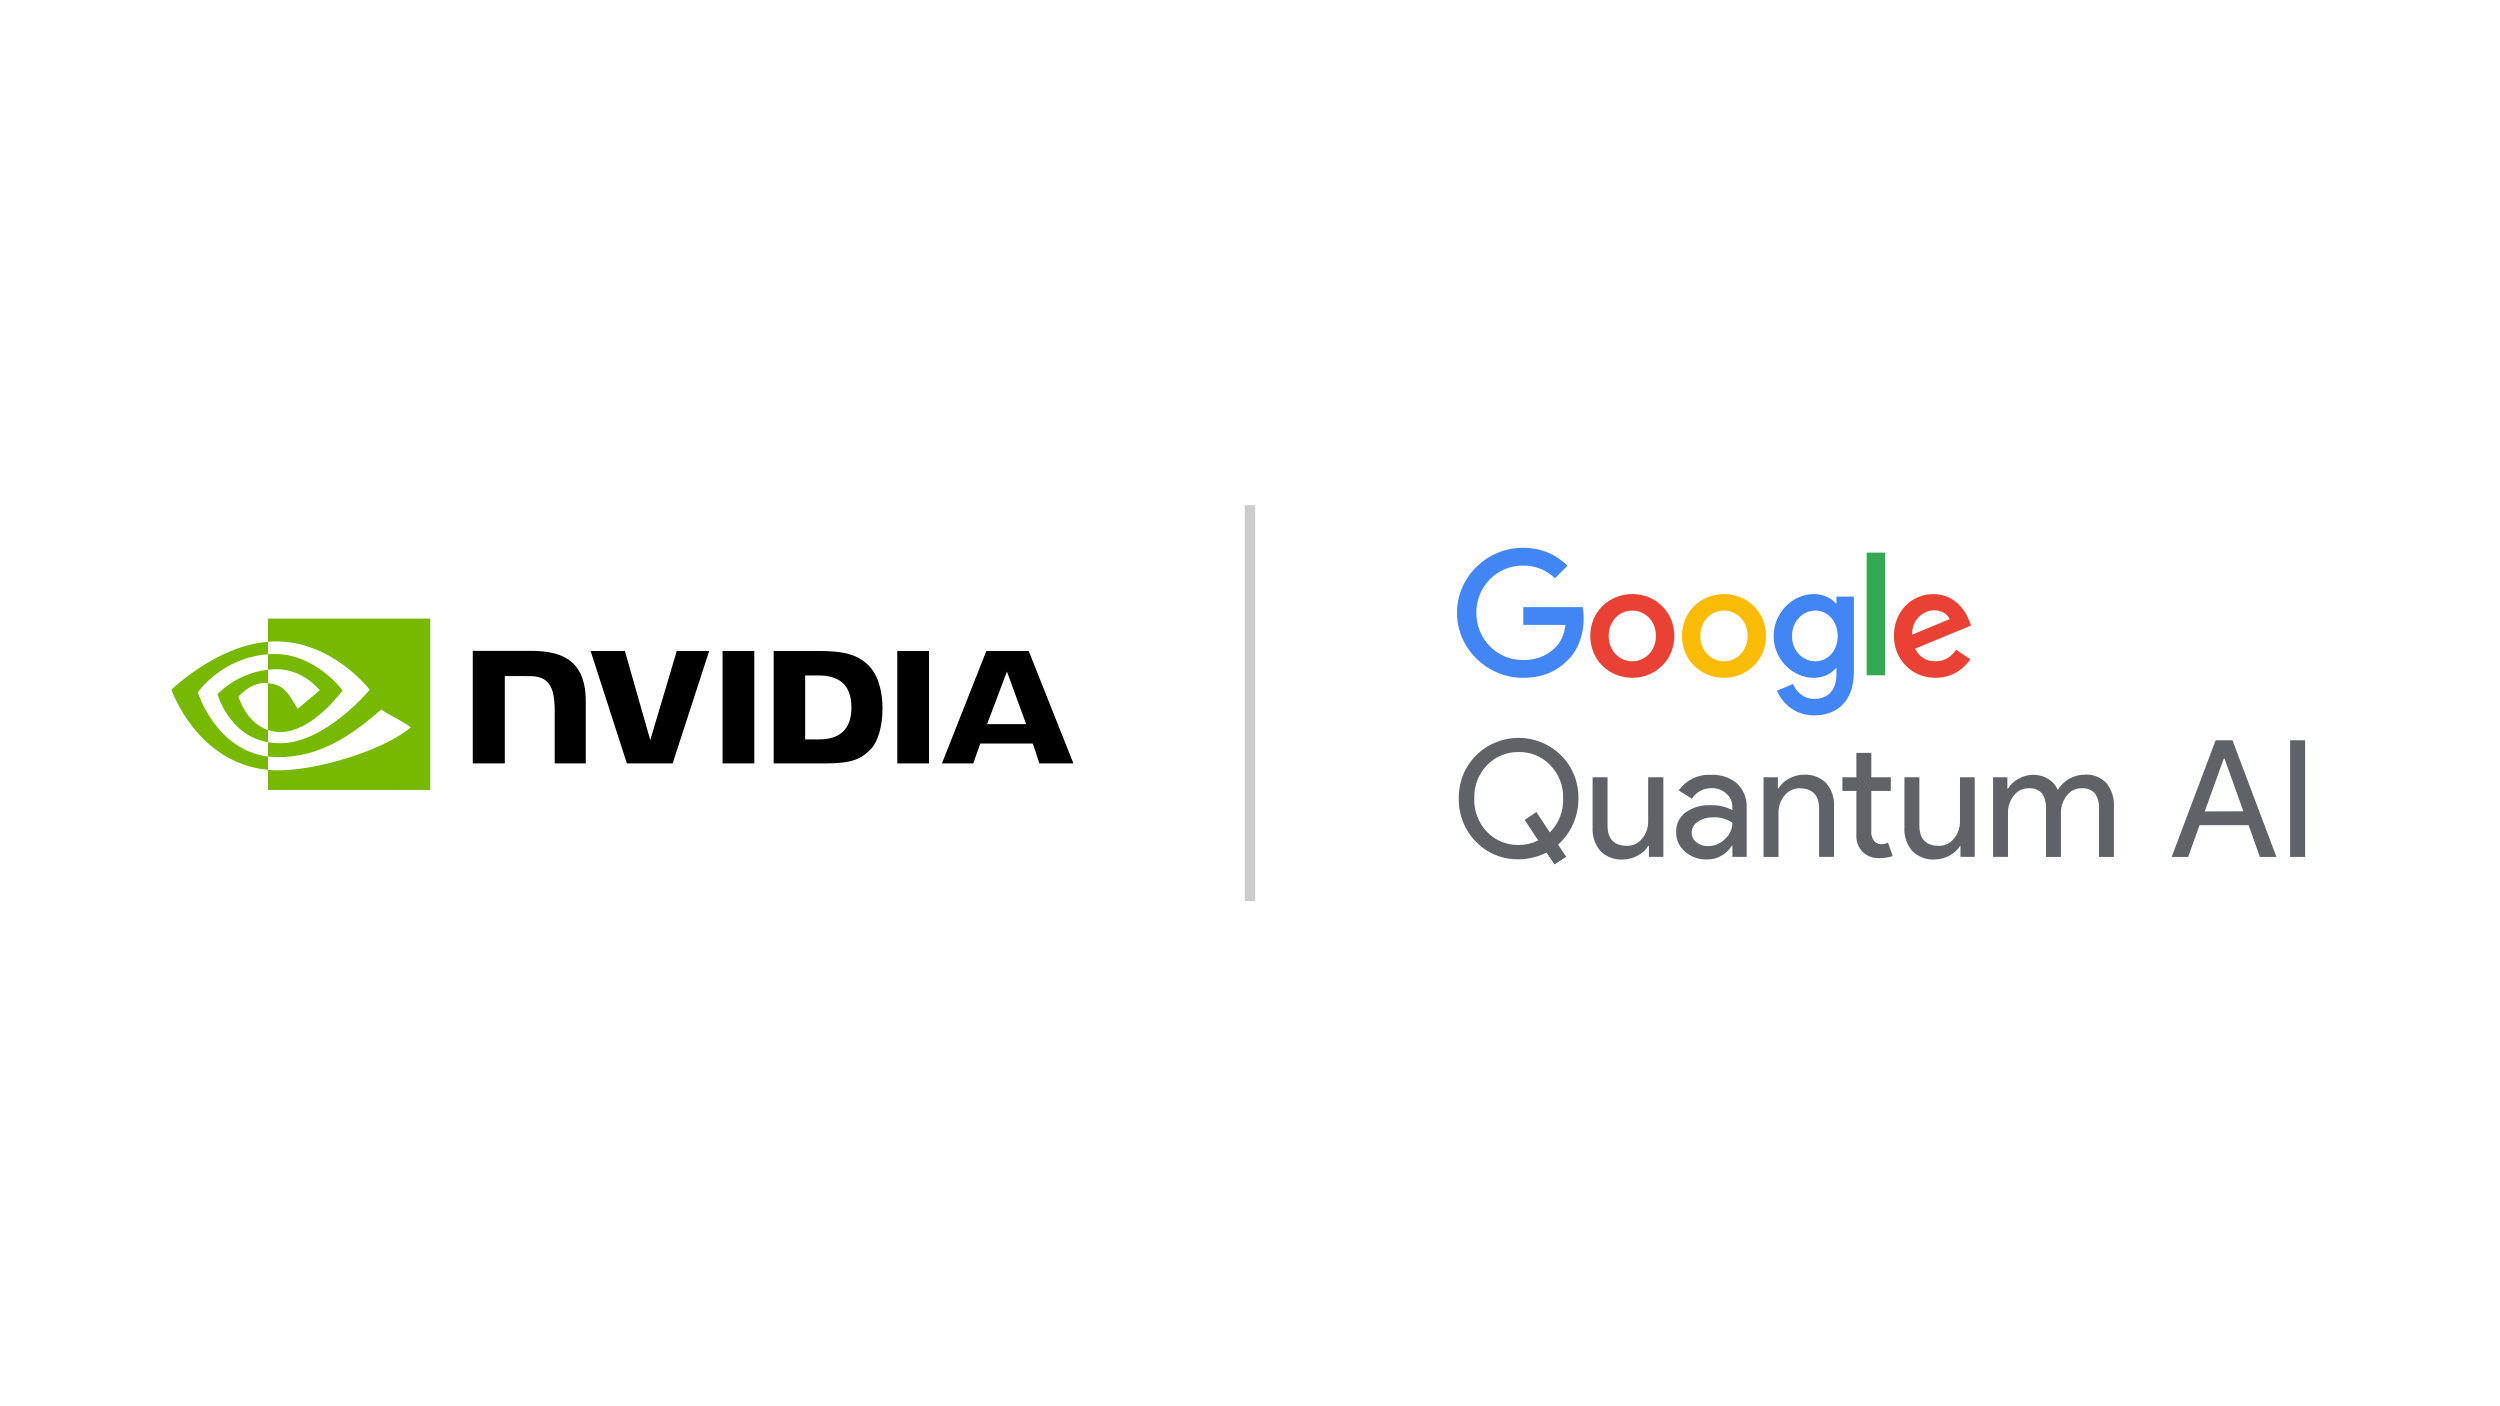 <svg width="1920" height="1080" viewBox="0 0 1920 1080" fill="none" xmlns="http://www.w3.org/2000/svg">
<path d="M1265.99 596.95H1277.46V658.067H1266.35V649.592H1265.87C1263.91 652.797 1261.1 655.39 1257.75 657.094C1254.3 659.046 1250.41 660.081 1246.44 660.096C1240.02 660.5 1233.74 658.155 1229.16 653.646C1224.85 648.577 1222.69 642.033 1223.12 635.396V596.95H1234.6V634.625C1234.84 644.601 1239.87 649.592 1249.68 649.592C1254.17 649.633 1258.41 647.578 1261.16 644.037C1264.24 640.299 1265.88 635.577 1265.78 630.737V596.955H1265.99V596.95ZM1341.46 620.392V658.067H1330.47V649.551H1329.99C1325.96 656.177 1318.72 660.174 1310.96 660.055C1304.78 660.272 1298.75 658.124 1294.09 654.055C1289.68 650.353 1287.17 644.85 1287.28 639.087C1287.08 633.191 1289.76 627.568 1294.46 624.001C1300.03 620.025 1306.77 618.052 1313.6 618.404C1319.44 618.182 1325.23 619.466 1330.43 622.137V619.543C1330.46 615.609 1328.72 611.871 1325.68 609.365C1322.63 606.673 1318.68 605.223 1314.61 605.311C1308.46 605.161 1302.68 608.242 1299.36 613.424L1289.26 607.056C1294.85 599.047 1304.21 594.517 1313.96 595.091C1321.35 594.62 1328.62 597.048 1334.24 601.863C1339.18 606.725 1341.8 613.465 1341.46 620.392ZM1330.47 631.829C1326.08 628.842 1320.81 627.413 1315.51 627.775C1311.36 627.625 1307.28 628.805 1303.87 631.14C1300.99 632.952 1299.22 636.095 1299.16 639.496C1299.16 642.39 1300.53 645.114 1302.85 646.838C1305.39 648.836 1308.54 649.897 1311.77 649.84C1316.61 649.835 1321.25 647.909 1324.67 644.487C1328.33 641.293 1330.45 636.685 1330.47 631.829ZM1198.99 580.202C1207.74 588.941 1212.52 600.89 1212.22 613.253C1212.25 619.994 1210.87 626.667 1208.16 632.844C1205.47 638.885 1201.53 644.29 1196.6 648.701L1202.85 658.031L1193.84 663.912L1187.76 654.785C1181.1 658.119 1173.76 659.884 1166.31 659.936C1154 660.205 1142.13 655.323 1133.58 646.47C1124.85 637.7 1120.07 625.746 1120.35 613.377C1120.04 600.978 1124.82 588.988 1133.58 580.202C1151.66 562.17 1180.92 562.17 1198.99 580.202ZM1200.49 613.253C1200.83 603.748 1197.27 594.517 1190.63 587.704C1184.32 581.03 1175.48 577.349 1166.3 577.567C1157.13 577.401 1148.31 581.077 1141.97 587.704C1135.43 594.569 1131.92 603.774 1132.24 613.253C1131.92 622.743 1135.42 631.969 1141.97 638.844C1148.31 645.461 1157.14 649.126 1166.3 648.945C1171.54 648.976 1176.7 647.78 1181.39 645.455L1170.92 629.758L1179.89 623.633L1190.27 639.248C1197.16 632.44 1200.86 623.048 1200.49 613.372V613.253H1200.49ZM1714.52 568.522L1748.31 658.108H1735.57L1726.93 633.776H1689.26L1680.5 658.108H1667.84L1701.62 568.522H1714.52ZM1722.92 623.069L1708.41 582.635H1707.88L1693.24 623.193L1722.92 623.069ZM1385.26 594.962C1381.31 594.983 1377.43 596.013 1373.99 597.965C1370.65 599.658 1367.84 602.236 1365.87 605.425H1365.39V596.95H1354.4V658.108H1365.88V624.286C1365.78 619.44 1367.42 614.723 1370.5 610.985C1373.25 607.444 1377.5 605.389 1381.98 605.43C1391.79 605.43 1396.82 610.421 1397.07 620.398V658.072H1408.54V619.668C1408.97 613.02 1406.8 606.466 1402.5 601.377C1397.92 596.888 1391.66 594.558 1385.26 594.962ZM1601.5 594.962C1592.87 594.771 1584.81 599.254 1580.41 606.683C1578.87 603.101 1576.25 600.098 1572.91 598.084C1565.92 593.999 1557.27 593.999 1550.28 598.084C1546.94 599.787 1544.13 602.381 1542.17 605.586H1541.68V596.945H1530.69V658.062H1542.13V624.281C1542.03 619.471 1543.62 614.78 1546.63 611.017C1549.23 607.486 1553.36 605.404 1557.74 605.42C1561.63 605.016 1565.49 606.424 1568.2 609.23C1570.61 612.901 1571.7 617.271 1571.33 621.64V658.139H1582.8V624.275C1582.71 619.466 1584.3 614.775 1587.31 611.011C1589.89 607.481 1594.01 605.399 1598.38 605.415C1602.28 605.016 1606.15 606.419 1608.89 609.225C1611.29 612.896 1612.39 617.265 1612.01 621.635V658.134H1623.49V619.89C1623.93 613.227 1621.88 606.631 1617.73 601.397C1613.53 596.966 1607.6 594.589 1601.51 594.91V594.962H1601.5ZM1758.81 568.558V658.108H1770.33V568.522L1758.81 568.558ZM1505.26 596.95V630.731C1505.36 635.577 1503.72 640.294 1500.64 644.032C1497.89 647.573 1493.64 649.628 1489.16 649.587C1479.34 649.587 1474.32 644.596 1474.07 634.619V596.945H1462.6V635.391C1462.15 642.028 1464.32 648.582 1468.64 653.641C1473.22 658.15 1479.5 660.495 1485.91 660.091C1489.88 660.071 1493.77 659.04 1497.23 657.089C1500.58 655.385 1503.39 652.791 1505.34 649.587H1505.63V658.062H1516.58V596.95H1505.26ZM1447.59 648.049C1446.7 648.246 1445.79 648.339 1444.88 648.334C1442.87 648.329 1440.96 647.542 1439.52 646.144C1437.7 643.856 1436.85 640.941 1437.17 638.031V607.413H1452.14V596.95H1437.17V578.214H1425.69V596.95H1414.95V607.413H1425.69V641.603C1425.5 646.403 1427.32 651.067 1430.72 654.458C1434.09 657.56 1438.55 659.206 1443.13 659.04C1446.7 659.108 1450.25 658.574 1453.64 657.456L1449.99 647.236C1449.21 647.562 1448.41 647.837 1447.59 648.049Z" fill="#5F6368"/>
<path d="M1169.87 479.919V466.277H1215.54C1216.01 468.68 1216.28 471.543 1216.28 474.644C1216.28 484.874 1213.48 497.543 1204.47 506.556C1195.7 515.694 1184.49 520.566 1169.63 520.566C1142.1 520.566 1118.96 498.154 1118.96 470.626C1118.96 443.094 1142.1 420.682 1169.63 420.682C1184.86 420.682 1195.7 426.651 1203.86 434.448L1194.23 444.072C1188.39 438.59 1180.47 434.329 1169.62 434.329C1149.53 434.329 1133.81 450.528 1133.81 470.626C1133.81 490.724 1149.53 506.924 1169.62 506.924C1182.66 506.924 1190.09 501.684 1194.84 496.937C1198.71 493.069 1201.26 487.514 1202.25 479.925L1169.87 479.919Z" fill="#4285F4"/>
<path d="M1285.88 488.405C1285.88 506.918 1271.39 520.56 1253.6 520.56C1235.82 520.56 1221.32 506.918 1221.32 488.405C1221.32 469.767 1235.82 456.249 1253.6 456.249C1271.39 456.249 1285.88 469.767 1285.88 488.405ZM1271.75 488.405C1271.75 476.834 1263.35 468.918 1253.61 468.918C1243.86 468.918 1235.46 476.834 1235.46 488.405C1235.46 499.852 1243.86 507.892 1253.61 507.892C1263.35 507.892 1271.75 499.857 1271.75 488.405Z" fill="#E94235"/>
<path d="M1356.3 488.405C1356.3 506.918 1341.8 520.56 1324.02 520.56C1306.23 520.56 1291.74 506.918 1291.74 488.405C1291.74 469.767 1306.23 456.249 1324.02 456.249C1341.8 456.249 1356.3 469.767 1356.3 488.405ZM1342.17 488.405C1342.17 476.834 1333.76 468.918 1324.02 468.918C1314.28 468.918 1305.87 476.834 1305.87 488.405C1305.87 499.852 1314.27 507.892 1324.02 507.892C1333.76 507.892 1342.17 499.857 1342.17 488.405Z" fill="#FABB05"/>
<path d="M1423.79 458.196V515.932C1423.79 539.685 1409.78 549.429 1393.22 549.429C1377.63 549.429 1368.25 538.955 1364.72 530.428L1377.02 525.313C1379.21 530.552 1384.57 536.765 1393.22 536.765C1403.82 536.765 1410.39 530.185 1410.39 517.884V513.255H1409.9C1406.74 517.154 1400.65 520.56 1392.97 520.56C1376.89 520.56 1362.16 506.551 1362.16 488.524C1362.16 470.373 1376.9 456.244 1392.97 456.244C1400.65 456.244 1406.74 459.656 1409.9 463.43H1410.39V458.191H1423.79V458.196ZM1411.36 488.529C1411.36 477.201 1403.81 468.918 1394.19 468.918C1384.45 468.918 1376.28 477.201 1376.28 488.529C1376.28 499.733 1384.44 507.897 1394.19 507.897C1403.81 507.892 1411.36 499.733 1411.36 488.529Z" fill="#4285F4"/>
<path d="M1447.72 424.409V518.614H1433.59V424.409H1447.72Z" fill="#34A853"/>
<path d="M1502.28 499.003L1513.24 506.313C1509.71 511.552 1501.18 520.566 1486.44 520.566C1468.17 520.566 1454.53 506.437 1454.53 488.41C1454.53 469.285 1468.3 456.254 1484.86 456.254C1501.54 456.254 1509.71 469.534 1512.38 476.72L1513.84 480.375L1470.85 498.159C1474.14 504.615 1479.25 507.902 1486.44 507.902C1493.63 507.892 1498.62 504.361 1502.28 499.003ZM1468.54 487.431L1497.28 475.493C1495.7 471.475 1490.95 468.674 1485.34 468.674C1478.16 468.674 1468.17 475.006 1468.54 487.431Z" fill="#E94235"/>
<path d="M554.915 499.963V586.31H579.306V499.963H554.915ZM363.086 499.846V586.31H387.689V519.193L406.882 519.259C413.192 519.259 417.562 520.774 420.6 524.017C424.457 528.131 426.031 534.755 426.031 546.877V586.31H449.865V538.54C449.865 504.443 428.132 499.846 406.875 499.846H363.086ZM594.18 499.963V586.303H633.731C654.805 586.303 661.679 582.797 669.123 574.942C674.379 569.423 677.775 557.316 677.775 544.081C677.775 531.944 674.899 521.118 669.884 514.376C660.851 502.32 647.836 499.963 628.402 499.963H594.18ZM618.366 518.761H628.848C644.059 518.761 653.897 525.591 653.897 543.312C653.897 561.034 644.059 567.871 628.848 567.871H618.366V518.761ZM519.757 499.963L499.407 568.391L479.907 499.963H453.584L481.437 586.303H516.58L544.653 499.963H519.765H519.757ZM689.121 586.303H713.512V499.963H689.114V586.303H689.121ZM757.484 499.992L723.431 586.274H747.477L752.865 571.026H793.162L798.264 586.274H824.367L790.058 499.985H757.484V499.992ZM773.317 515.738L788.089 556.159H758.076L773.317 515.738Z" fill="black"/>
<path d="M205.815 514.354V502.474C206.971 502.393 208.135 502.328 209.321 502.291C241.822 501.266 263.145 530.217 263.145 530.217C263.145 530.217 240.116 562.206 215.426 562.206C211.868 562.206 208.684 561.635 205.815 560.668V524.632C218.471 526.162 221.011 531.747 228.617 544.425L245.533 530.158C245.533 530.158 233.184 513.959 212.366 513.959C210.104 513.959 207.937 514.12 205.807 514.347M205.815 475.104V492.855C206.978 492.76 208.15 492.687 209.321 492.643C254.515 491.121 283.964 529.712 283.964 529.712C283.964 529.712 250.145 570.836 214.906 570.836C211.678 570.836 208.655 570.536 205.815 570.038V581.011C208.245 581.318 210.763 581.501 213.383 581.501C246.17 581.501 269.887 564.76 292.85 544.938C296.657 547.983 312.241 555.398 315.447 558.648C293.611 576.926 242.737 591.654 213.889 591.654C211.107 591.654 208.435 591.486 205.815 591.237V606.653H330.439V475.104H205.815ZM205.815 560.668V570.038C175.488 564.629 167.069 533.108 167.069 533.108C167.069 533.108 181.629 516.975 205.815 514.362V524.639C205.815 524.639 205.785 524.639 205.771 524.639C193.078 523.117 183.166 534.975 183.166 534.975C183.166 534.975 188.722 554.937 205.822 560.683M151.946 531.74C151.946 531.74 169.917 505.219 205.807 502.474V492.855C166.059 496.047 131.633 529.712 131.633 529.712C131.633 529.712 151.126 586.076 205.807 591.237V581.011C165.679 575.96 151.946 531.74 151.946 531.74Z" fill="#76B900"/>
<rect x="956" y="388" width="8" height="304" fill="#CCCCCC"/>
</svg>
